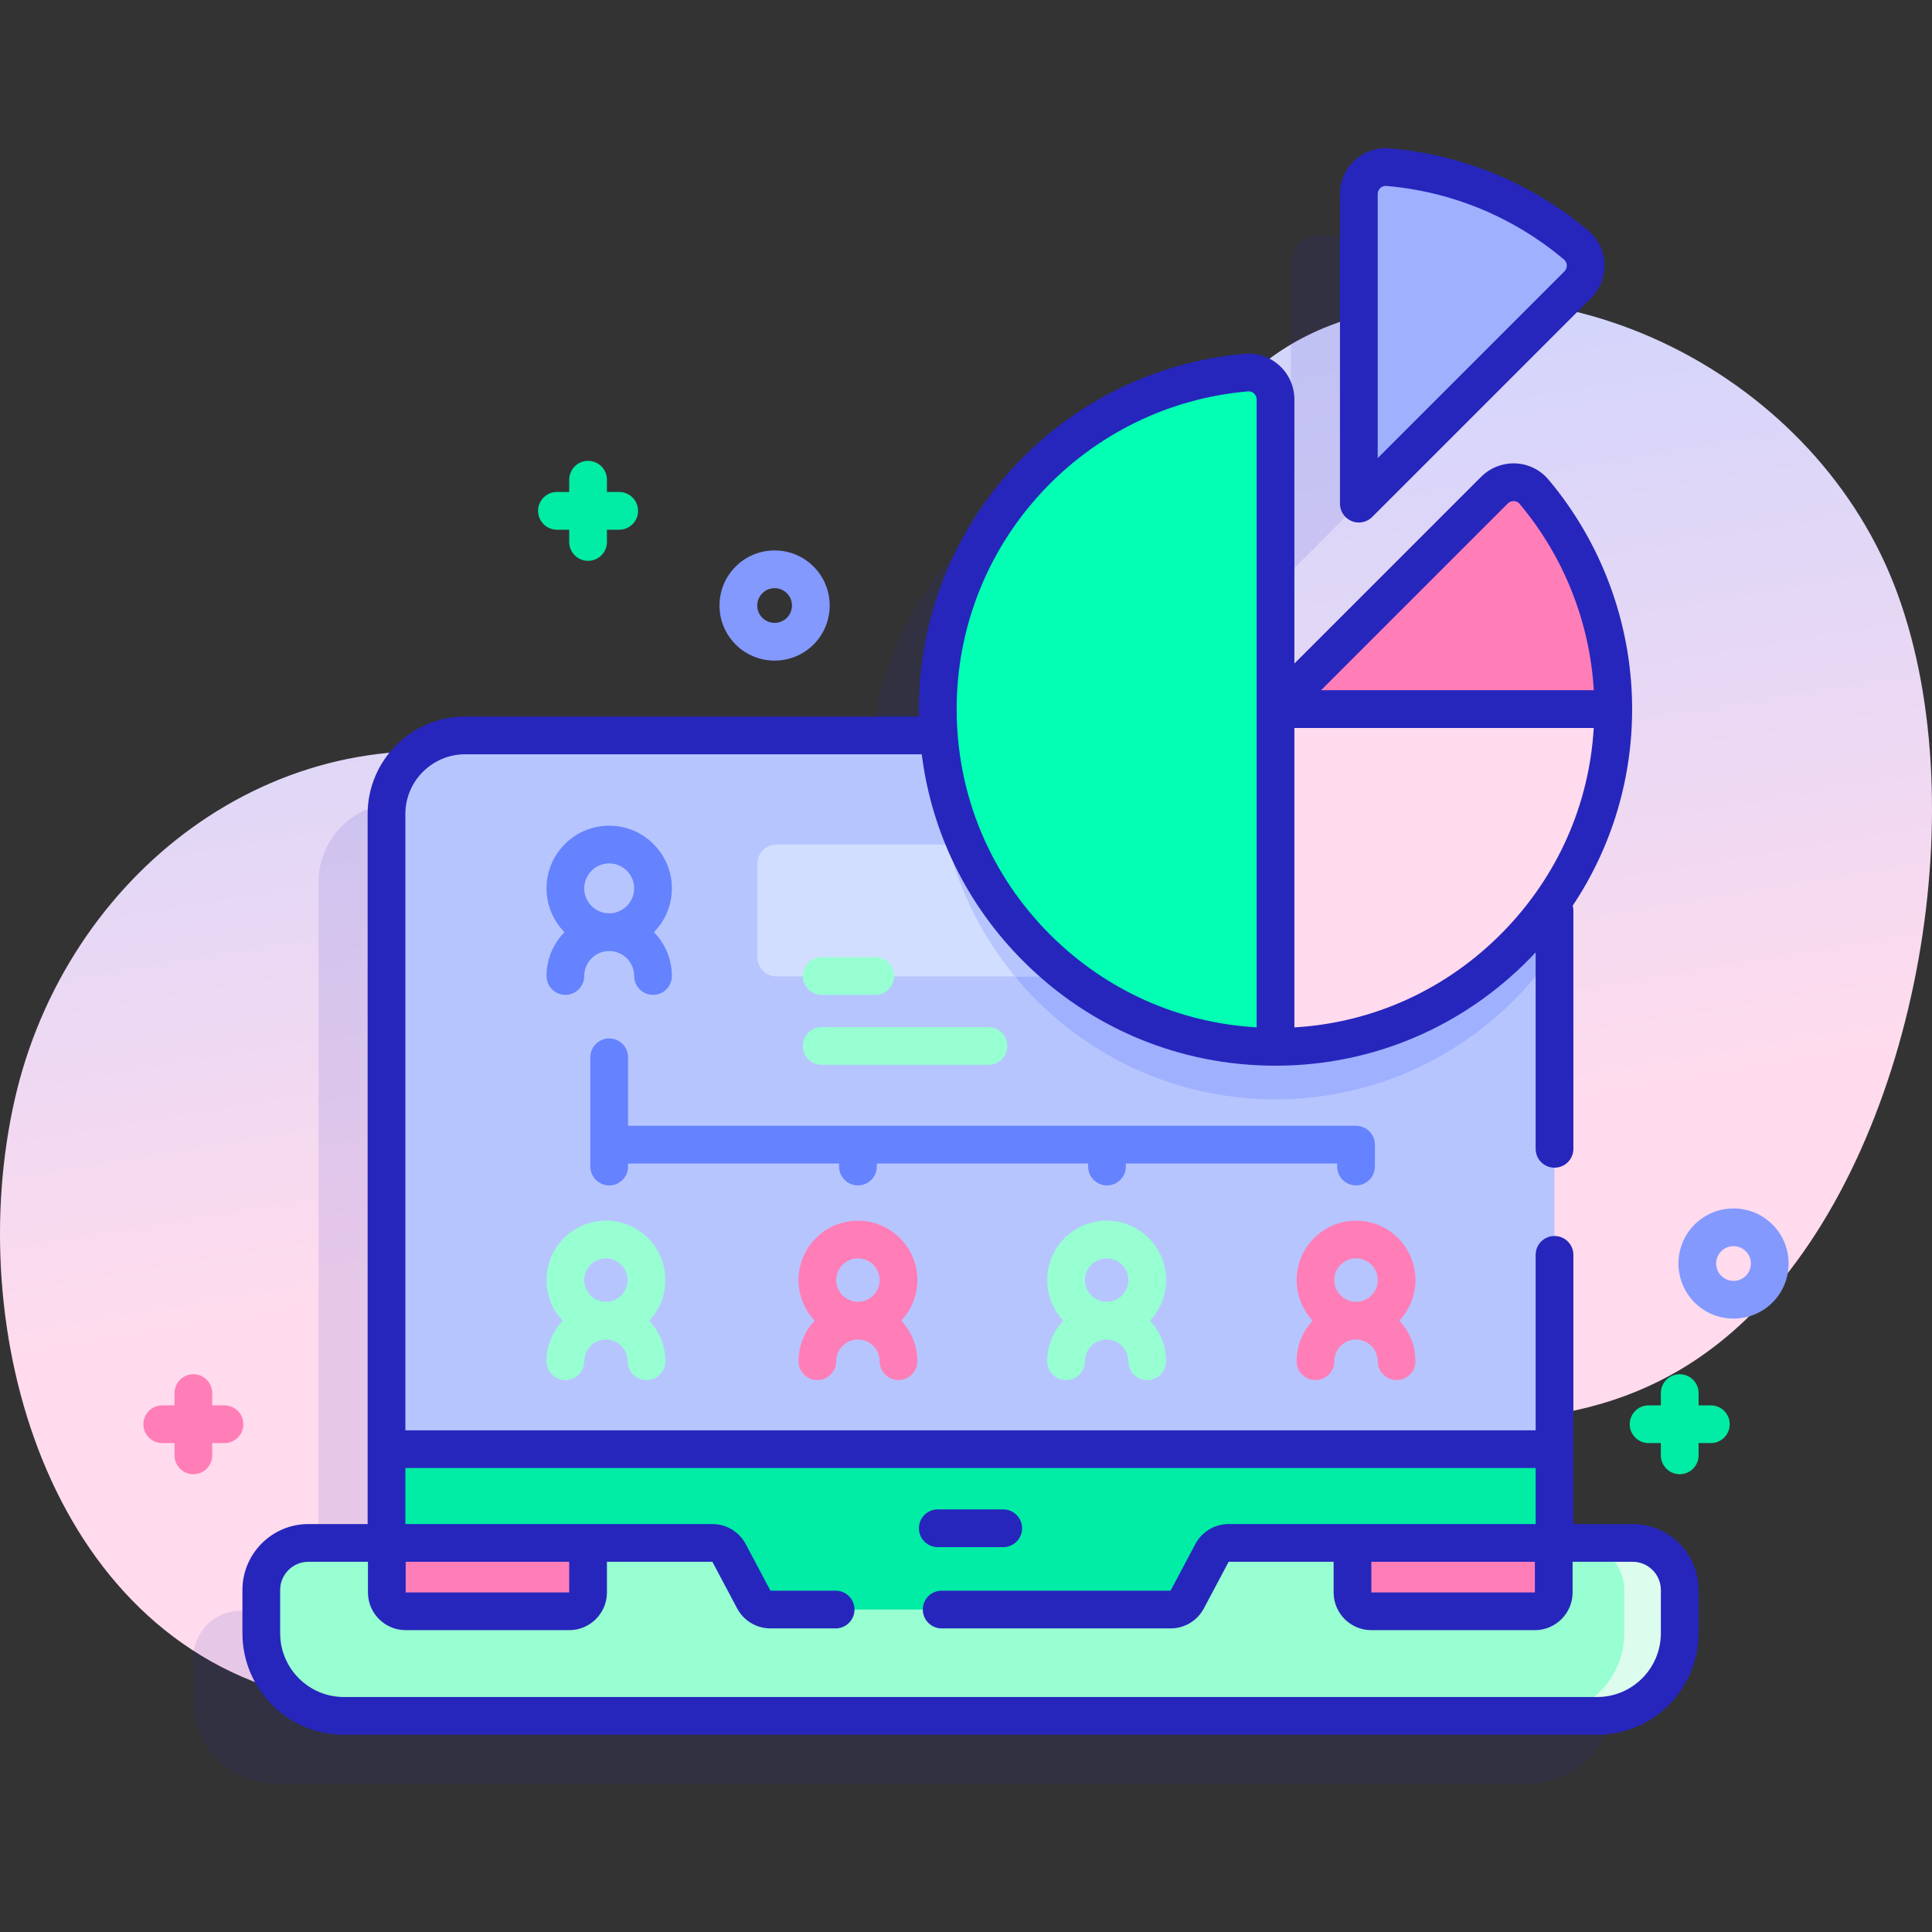 <svg id="Capa_1" enable-background="new 0 0 512 512" height="512" viewBox="0 0 512 512" width="512" xmlns="http://www.w3.org/2000/svg" xmlns:xlink="http://www.w3.org/1999/xlink"><rect x="0" y="0" width="512" height="512" fill="#333333" stroke="none"/><linearGradient id="SVGID_1_" gradientUnits="userSpaceOnUse" x1="220.073" x2="264.073" y1="52.345" y2="318.345"><stop offset="0" stop-color="#c7d3ff"/><stop offset=".593" stop-color="#e7d8f5"/><stop offset=".997" stop-color="#ffdbed"/></linearGradient><path d="m501.873 154.75c-22.357-56.888-91.226-91.003-149.556-68.427-66.582 25.769-44.506 131.673-104.983 153.088-32.669 11.568-80.963-31.644-113.969-38.27-60.821-12.211-115.881 30.704-129.439 90.133-13.832 60.63 8.353 141.61 74.967 158.066 79.35 19.602 120.683-51.729 187.249-72.211 68.31-21.019 144.263 28.622 200.814-31.776 41.78-44.621 57.055-134.272 34.917-190.603z" fill="url(#SVGID_1_)"/><path d="m414.667 426.891h-20.713v-193.146c0-11.52-9.33-20.85-20.84-20.85h-53.088v-89.034c0-4.165-3.553-7.476-7.704-7.123-45.823 3.907-81.8 42.343-81.8 89.177 0 2.349.092 4.677.269 6.98h-125.527c-11.51 0-20.84 9.33-20.84 20.85v193.145h-20.705c-6.89 0-12.476 5.586-12.476 12.476v11.465c0 12.09 9.797 21.898 21.898 21.898h332.104c12.101 0 21.898-9.808 21.898-21.898v-11.465c0-6.89-5.586-12.475-12.476-12.475z" fill="#2626bc" opacity=".11"/><path d="m399.69 82.948c-13.725-11.542-30.962-19.039-49.878-20.652-4.15-.354-7.704 2.957-7.704 7.123v82.054l58.017-58.017c2.955-2.955 2.763-7.818-.435-10.508z" fill="#2626bc" opacity=".11"/><path d="m411.954 215.745v208.93c0 2.76-2.24 5-5 5h-304.53v-213.93c0-11.52 9.33-20.85 20.84-20.85h267.85c11.51 0 20.84 9.33 20.84 20.85z" fill="#b7c5ff"/><path d="m411.954 215.745v36.37c-16.02 23.46-42.89 39.02-73.31 39.22-49.71.34-90.12-39.85-90.12-89.5 0-2.33.09-4.65.27-6.94h142.32c11.51 0 20.84 9.33 20.84 20.85z" fill="#9fb0fe"/><path d="m310.194 228.815v24.93c0 2.77-2.24 5-5 5h-99.44c-2.76 0-5-2.23-5-5v-24.93c0-2.76 2.24-5 5-5h99.44c2.76 0 5 2.24 5 5z" fill="#d2deff"/><path d="m310.194 228.815v24.93c0 2.77-2.24 5-5 5h-36.25c-8.28-10.04-14.42-21.91-17.7-34.93h53.95c2.76 0 5 2.24 5 5z" fill="#b7c5ff"/><path d="m411.957 384.042v40.63c0 2.76-2.24 5-5 5h-304.53v-45.63z" fill="#01eca5"/><path d="m445.143 421.367v11.465c0 12.09-9.797 21.898-21.898 21.898h-332.104c-12.101 0-21.898-9.808-21.898-21.898v-11.465c0-6.89 5.586-12.476 12.476-12.476h107.067c1.849 0 3.548 1.021 4.416 2.654l6.56 12.348c.868 1.633 2.566 2.654 4.416 2.654h106.031c1.849 0 3.548-1.021 4.415-2.654l6.56-12.348c.868-1.633 2.566-2.654 4.416-2.654h107.067c6.89 0 12.476 5.585 12.476 12.476z" fill="#97ffd2"/><path d="m445.144 421.362v11.47c0 12.09-9.8 21.9-21.9 21.9h-14.72c12.1 0 21.9-9.81 21.9-21.9v-11.47c0-6.89-5.59-12.47-12.48-12.47h14.72c6.89 0 12.48 5.58 12.48 12.47z" fill="#dcfdee"/><path d="m150.844 427.009h-43.334c-2.761 0-5-2.239-5-5v-13.118h53.333v13.118c.001 2.761-2.238 5-4.999 5z" fill="#ff7eb8"/><path d="m406.752 427.009h-43.333c-2.761 0-5-2.239-5-5v-13.118h53.333v13.118c0 2.761-2.239 5-5 5z" fill="#ff7eb8"/><path d="m427.522 186.747c.633 49.433-39.438 90.334-88.874 90.67-49.714.338-90.126-39.858-90.126-89.502 0-46.834 35.977-85.27 81.8-89.177 4.15-.354 7.704 2.957 7.704 7.123v82.054l58.021-58.021c2.942-2.942 7.795-2.78 10.475.403 12.876 15.292 20.725 34.96 21 56.45z" fill="#ff7eb8"/><path d="m338.026 105.861v171.558c-49.429 0-89.504-40.068-89.504-89.504 0-46.834 35.977-85.27 81.8-89.177 4.15-.353 7.704 2.958 7.704 7.123z" fill="#02ffb3"/><path d="m427.53 187.915c0 49.436-40.075 89.504-89.504 89.504v-89.504z" fill="#ffdbed"/><path d="m418.125 75.456-58.017 58.017v-82.054c0-4.165 3.554-7.476 7.704-7.123 18.916 1.613 36.153 9.11 49.878 20.652 3.198 2.69 3.39 7.553.435 10.508z" fill="#9fb0fe"/><path d="m231.958 263.653h-14.195c-2.762 0-5-2.239-5-5s2.238-5 5-5h14.195c2.762 0 5 2.239 5 5s-2.238 5-5 5z" fill="#97ffd2"/><path d="m261.958 282.194h-44.195c-2.762 0-5-2.239-5-5s2.238-5 5-5h44.195c2.762 0 5 2.239 5 5s-2.238 5-5 5z" fill="#97ffd2"/><g fill="#2626bc"><path d="m432.667 403.891h-15.705v-71.341c0-2.761-2.238-5-5-5s-5 2.239-5 5v46.494h-299.537v-163.305c0-8.737 7.107-15.845 15.845-15.845h121.002c2.615 20.817 12.028 40.045 27.158 55.074 17.84 17.718 41.464 27.451 66.591 27.451.22 0 .442 0 .662-.002 25.238-.172 48.937-10.259 66.73-28.405.524-.534 1.039-1.074 1.549-1.618v52.056c0 2.761 2.238 5 5 5s5-2.239 5-5v-63.17c0-.44-.075-.858-.181-1.265 10.477-15.709 15.988-34.13 15.742-53.333-.279-21.786-8.155-42.954-22.176-59.606-2.164-2.57-5.338-4.127-8.707-4.271-3.386-.143-6.724 1.149-9.128 3.553l-49.485 49.485v-69.983c0-3.396-1.436-6.663-3.938-8.961-2.487-2.284-5.829-3.429-9.191-3.144-23.497 2.003-45.279 12.687-61.333 30.082-16.148 17.497-25.042 40.253-25.042 64.077 0 .661.011 1.32.024 1.979h-120.277c-14.251 0-25.845 11.594-25.845 25.845v188.151h-15.706c-9.636 0-17.476 7.84-17.476 17.476v11.464c0 14.832 12.066 26.898 26.898 26.898h332.104c14.831 0 26.897-12.066 26.897-26.898v-11.465c.001-9.634-7.839-17.473-17.475-17.473zm-34.394-156.88c-14.874 15.168-34.351 24.036-55.247 25.258v-79.354h79.331c-1.193 20.304-9.601 39.326-24.084 54.096zm1.309-113.581c.587-.587 1.259-.65 1.63-.634.34.015.985.127 1.484.721 11.698 13.893 18.607 31.304 19.681 49.398h-72.28zm-123.669-2.81c14.356-15.556 33.83-25.109 54.834-26.9.062-.005.122-.008.181-.008.687 0 1.164.339 1.396.553.263.241.702.768.702 1.596v166.398c-20.589-1.193-39.787-9.725-54.55-24.386-16.092-15.983-24.954-37.276-24.954-59.958 0-21.303 7.953-41.65 22.391-57.295zm130.846 291.388h-43.34v-8.118h43.335zm-255.909.001h-43.34v-8.118h43.336zm289.293 10.822c0 9.317-7.58 16.898-16.897 16.898h-332.104c-9.317 0-16.898-7.581-16.898-16.898v-11.464c0-4.123 3.354-7.476 7.476-7.476h15.79v8.118c0 5.514 4.486 10 10 10h43.334c5.514 0 10-4.486 10-10v-8.118h27.942l6.561 12.348c1.74 3.274 5.124 5.308 8.831 5.308h17.272c2.762 0 5-2.239 5-5s-2.238-5-5-5h-17.272l-6.561-12.348c-1.74-3.274-5.124-5.308-8.831-5.308h-81.361v-14.847h299.537v14.847h-81.362c-3.706 0-7.09 2.034-8.831 5.309l-6.56 12.347h-60.659c-2.762 0-5 2.239-5 5s2.238 5 5 5h60.659c3.707 0 7.091-2.034 8.832-5.309l6.559-12.347h27.819v8.118c0 5.514 4.486 10 10 10h43.333c5.514 0 10-4.486 10-10v-8.118h15.915c4.122 0 7.476 3.354 7.476 7.476z"/><path d="m248.522 410.009h17.342c2.762 0 5-2.239 5-5s-2.238-5-5-5h-17.342c-2.762 0-5 2.239-5 5s2.239 5 5 5z"/><path d="m358.194 138.092c.618.256 1.268.38 1.912.38 1.301 0 2.58-.508 3.536-1.464l58.018-58.017c2.402-2.402 3.695-5.726 3.549-9.121-.146-3.384-1.714-6.573-4.302-8.749-14.99-12.607-33.203-20.148-52.671-21.808-3.364-.286-6.705.861-9.191 3.144-2.502 2.298-3.938 5.564-3.938 8.96v82.054c0 2.024 1.218 3.847 3.087 4.621zm6.913-86.673c0-.827.439-1.354.702-1.595.232-.214.71-.553 1.396-.553.059 0 .119.002.181.008 17.4 1.483 33.682 8.226 47.085 19.497.615.518.732 1.179.747 1.526.016.354-.046 1.036-.629 1.619l-49.482 49.482z"/></g><path d="m176.329 339.239c0-8.684-7.065-15.75-15.749-15.75s-15.749 7.065-15.749 15.75c0 4.157 1.631 7.932 4.271 10.749-2.64 2.818-4.271 6.593-4.271 10.749 0 2.761 2.238 5 5 5s5-2.239 5-5c0-3.17 2.579-5.75 5.749-5.75s5.749 2.579 5.749 5.75c0 2.761 2.238 5 5 5s5-2.239 5-5c0-4.157-1.631-7.932-4.271-10.749 2.64-2.818 4.271-6.592 4.271-10.749zm-15.749-5.75c3.17 0 5.749 2.579 5.749 5.75 0 3.17-2.579 5.749-5.749 5.749s-5.749-2.579-5.749-5.749c0-3.171 2.579-5.75 5.749-5.75z" fill="#97ffd2"/><path d="m243.113 339.239c0-8.684-7.065-15.75-15.749-15.75-8.685 0-15.75 7.065-15.75 15.75 0 4.157 1.631 7.932 4.271 10.749-2.64 2.818-4.271 6.593-4.271 10.749 0 2.761 2.238 5 5 5s5-2.239 5-5c0-3.17 2.579-5.75 5.75-5.75 3.17 0 5.749 2.579 5.749 5.75 0 2.761 2.238 5 5 5s5-2.239 5-5c0-4.157-1.631-7.932-4.271-10.749 2.641-2.818 4.271-6.592 4.271-10.749zm-15.749-5.75c3.17 0 5.749 2.579 5.749 5.75 0 3.17-2.579 5.749-5.749 5.749-3.171 0-5.75-2.579-5.75-5.749 0-3.171 2.579-5.75 5.75-5.75z" fill="#ff7eb8"/><path d="m309.023 339.239c0-8.684-7.065-15.75-15.749-15.75-8.685 0-15.75 7.065-15.75 15.75 0 4.157 1.631 7.932 4.271 10.749-2.64 2.818-4.271 6.593-4.271 10.749 0 2.761 2.238 5 5 5s5-2.239 5-5c0-3.17 2.579-5.75 5.75-5.75 3.17 0 5.749 2.579 5.749 5.75 0 2.761 2.238 5 5 5s5-2.239 5-5c0-4.157-1.631-7.932-4.271-10.749 2.641-2.818 4.271-6.592 4.271-10.749zm-15.749-5.75c3.17 0 5.749 2.579 5.749 5.75 0 3.17-2.579 5.749-5.749 5.749-3.171 0-5.75-2.579-5.75-5.749 0-3.171 2.58-5.75 5.75-5.75z" fill="#97ffd2"/><path d="m375.113 339.239c0-8.684-7.065-15.75-15.749-15.75-8.685 0-15.75 7.065-15.75 15.75 0 4.157 1.631 7.932 4.271 10.749-2.64 2.818-4.271 6.593-4.271 10.749 0 2.761 2.238 5 5 5s5-2.239 5-5c0-3.17 2.579-5.75 5.75-5.75 3.17 0 5.749 2.579 5.749 5.75 0 2.761 2.238 5 5 5s5-2.239 5-5c0-4.157-1.631-7.932-4.271-10.749 2.641-2.818 4.271-6.592 4.271-10.749zm-15.749-5.75c3.17 0 5.749 2.579 5.749 5.75 0 3.17-2.579 5.749-5.749 5.749-3.171 0-5.75-2.579-5.75-5.749 0-3.171 2.579-5.75 5.75-5.75z" fill="#ff7eb8"/><path d="m178.058 235.426c0-9.161-7.453-16.613-16.613-16.613s-16.613 7.453-16.613 16.613c0 4.518 1.818 8.615 4.755 11.613-2.936 2.998-4.755 7.095-4.755 11.613 0 2.761 2.238 5 5 5s5-2.239 5-5c0-3.646 2.967-6.613 6.613-6.613s6.613 2.966 6.613 6.613c0 2.761 2.238 5 5 5s5-2.239 5-5c0-4.518-1.818-8.615-4.755-11.613 2.936-2.997 4.755-7.095 4.755-11.613zm-16.614-6.613c3.646 0 6.613 2.967 6.613 6.613s-2.967 6.613-6.613 6.613-6.613-2.967-6.613-6.613 2.967-6.613 6.613-6.613z" fill="#6583fe"/><path d="m359.364 298.345h-192.92v-18.151c0-2.761-2.238-5-5-5s-5 2.239-5 5v28.953c0 2.761 2.238 5 5 5s5-2.239 5-5v-.802h55.92v.802c0 2.761 2.238 5 5 5s5-2.239 5-5v-.802h56v.802c0 2.761 2.238 5 5 5s5-2.239 5-5v-.802h56v.802c0 2.761 2.238 5 5 5s5-2.239 5-5v-5.802c0-2.761-2.238-5-5-5z" fill="#6583fe"/><path d="m453.393 372.436h-3.25v-3.25c0-2.761-2.238-5-5-5s-5 2.239-5 5v3.25h-3.25c-2.762 0-5 2.239-5 5s2.238 5 5 5h3.25v3.25c0 2.761 2.238 5 5 5s5-2.239 5-5v-3.25h3.25c2.762 0 5-2.239 5-5s-2.239-5-5-5z" fill="#01eca5"/><path d="m59.493 372.436h-3.25v-3.25c0-2.761-2.238-5-5-5s-5 2.239-5 5v3.25h-3.25c-2.762 0-5 2.239-5 5s2.238 5 5 5h3.25v3.25c0 2.761 2.238 5 5 5s5-2.239 5-5v-3.25h3.25c2.762 0 5-2.239 5-5s-2.238-5-5-5z" fill="#ff7eb8"/><path d="m164.094 130.38h-3.25v-3.25c0-2.761-2.238-5-5-5s-5 2.239-5 5v3.25h-3.25c-2.762 0-5 2.239-5 5s2.238 5 5 5h3.25v3.25c0 2.761 2.238 5 5 5s5-2.239 5-5v-3.25h3.25c2.762 0 5-2.239 5-5s-2.239-5-5-5z" fill="#01eca5"/><path d="m205.281 175.066c-3.739 0-7.479-1.423-10.325-4.27-2.759-2.758-4.278-6.425-4.278-10.326s1.52-7.568 4.278-10.326c5.691-5.692 14.957-5.694 20.65 0s5.693 14.958 0 20.652c-2.846 2.847-6.585 4.27-10.325 4.27zm0-19.197c-1.179 0-2.357.449-3.255 1.346-.869.87-1.349 2.025-1.349 3.255 0 1.229.479 2.385 1.349 3.254 1.796 1.795 4.716 1.796 6.51 0 1.794-1.794 1.794-4.715-.001-6.51-.896-.896-2.075-1.345-3.254-1.345z" fill="#8399fe"/><path d="m459.403 349.441c-3.74 0-7.479-1.423-10.325-4.27-5.693-5.694-5.693-14.958 0-20.652 5.691-5.692 14.956-5.693 20.651 0 5.693 5.694 5.693 14.958.001 20.652-.001 0-.001 0-.001.001-2.846 2.846-6.586 4.269-10.326 4.269zm6.791-7.805h.01zm-6.791-11.391c-1.179 0-2.357.449-3.255 1.346-1.794 1.794-1.794 4.715.001 6.51 1.793 1.794 4.713 1.794 6.51 0 1.794-1.795 1.794-4.715 0-6.509-.897-.899-2.077-1.347-3.256-1.347z" fill="#8399fe"/></svg>